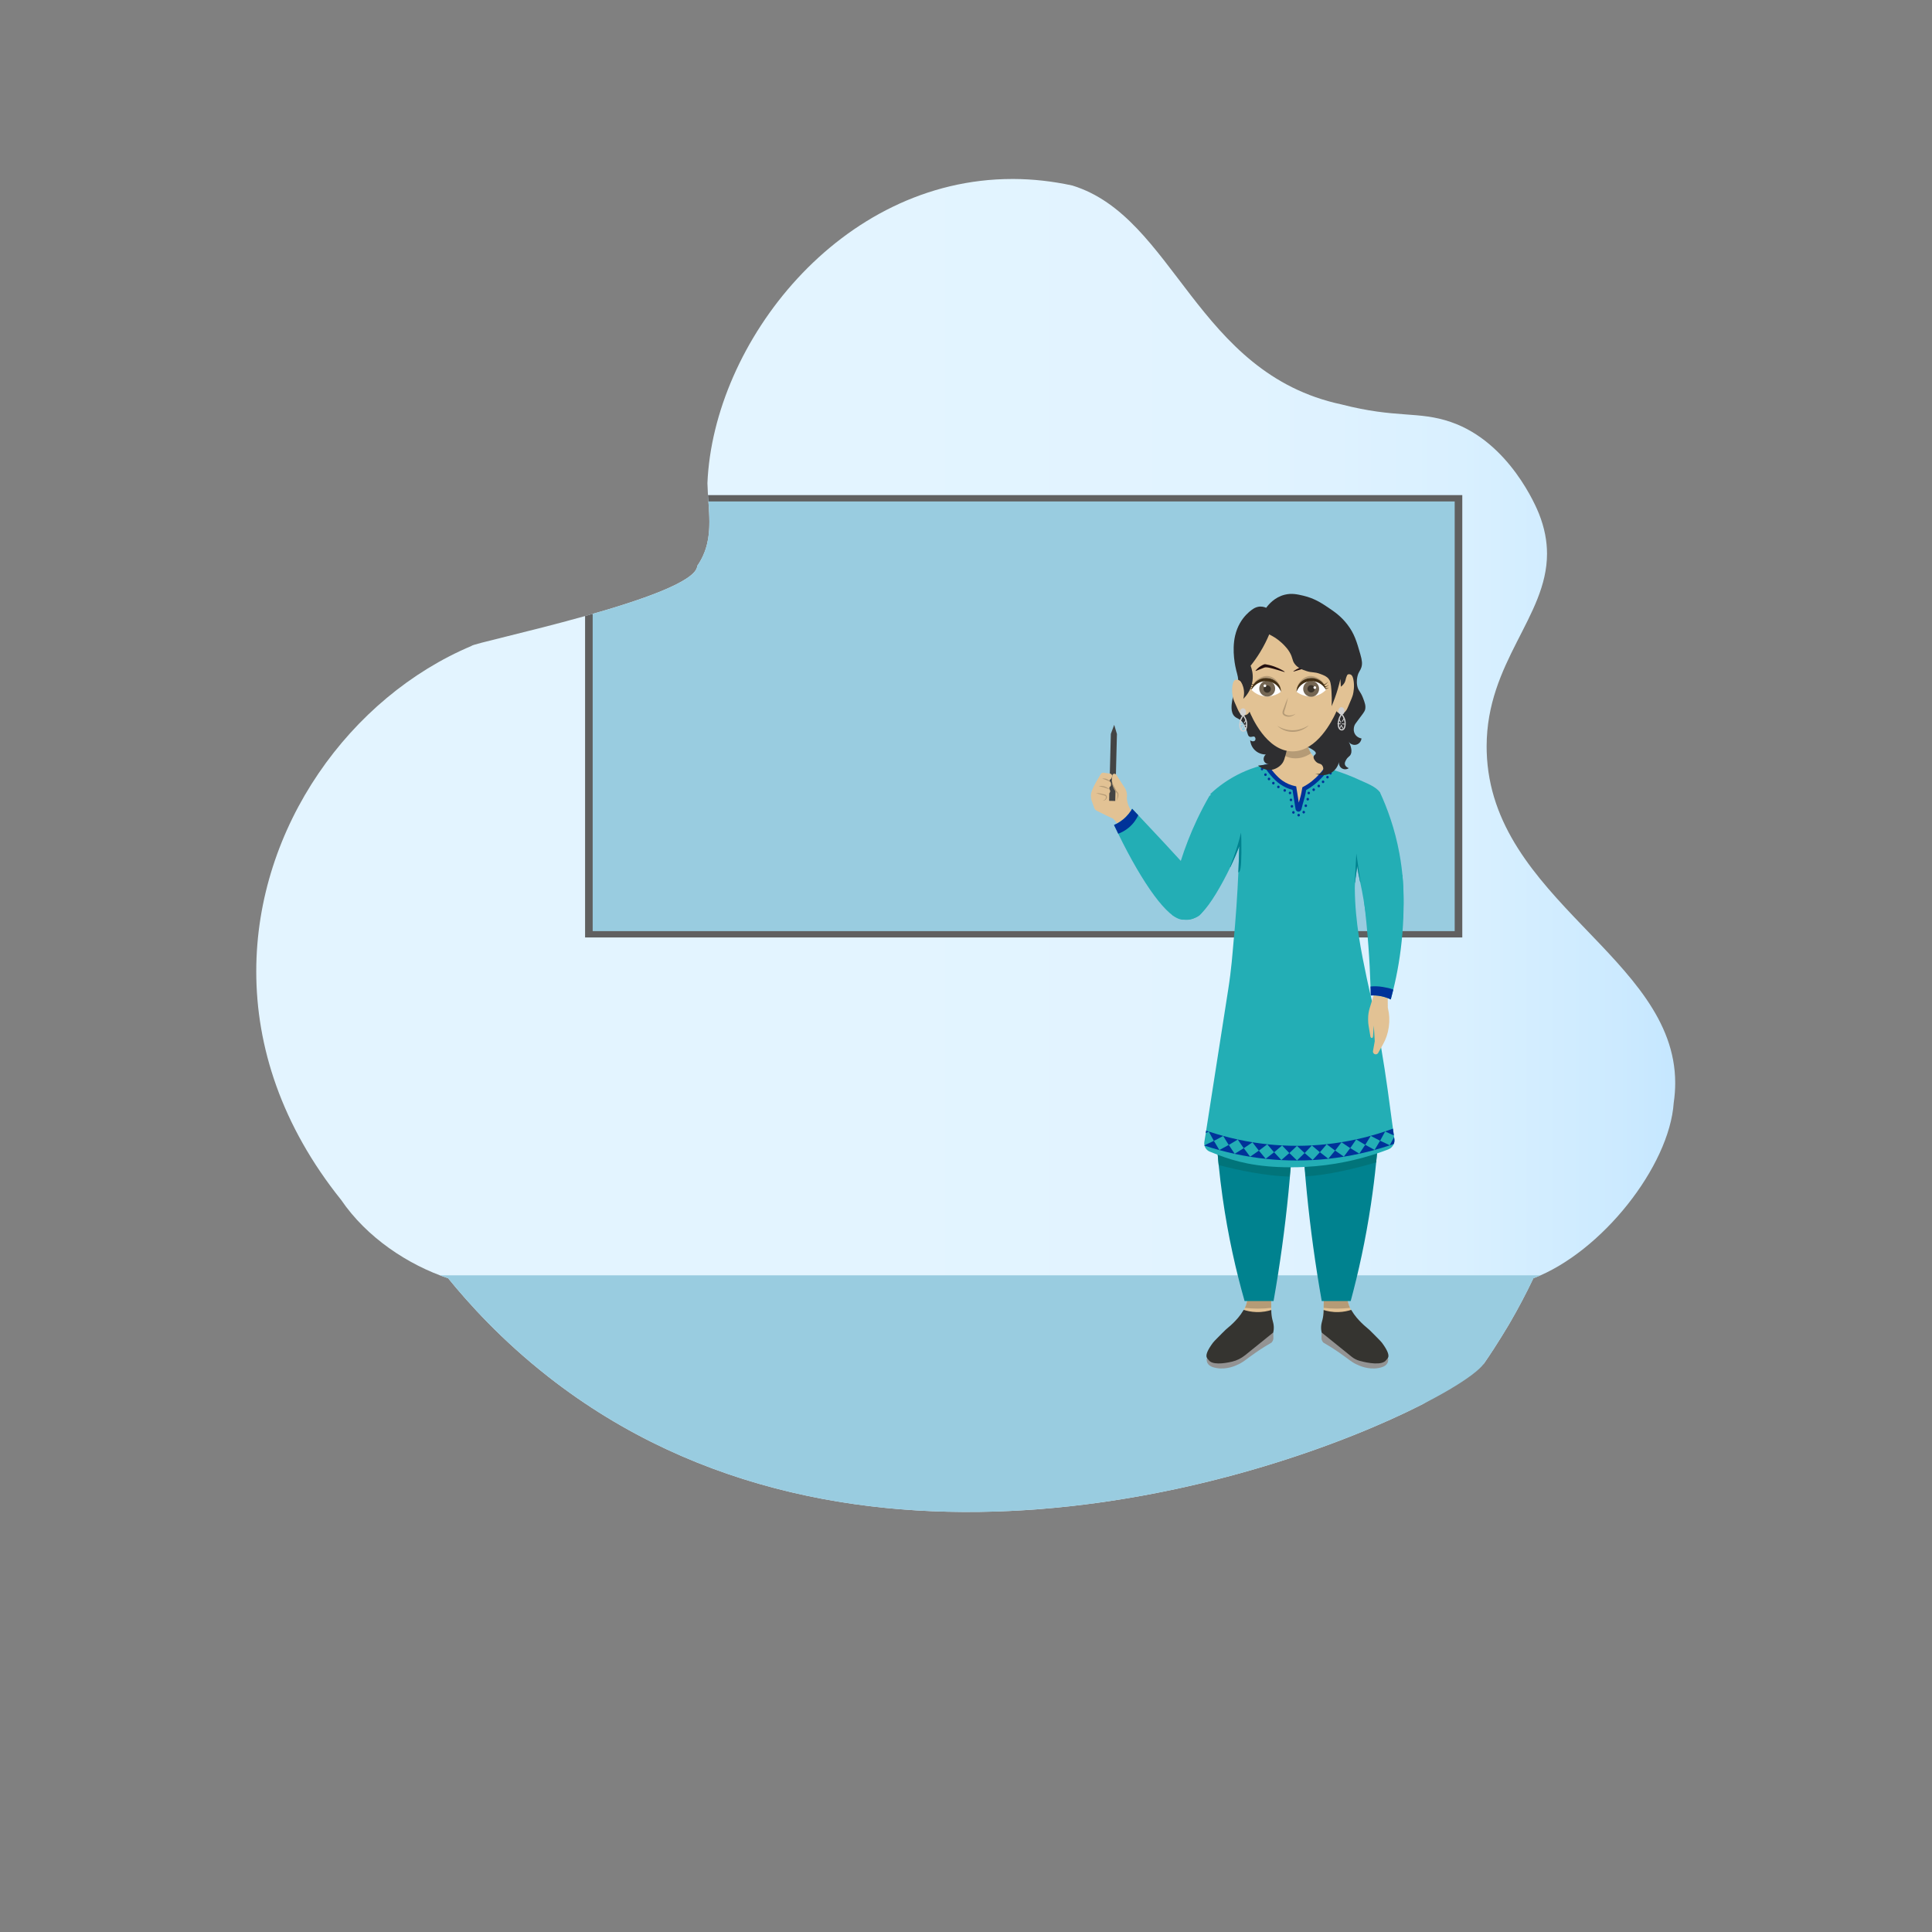 <?xml version="1.0" encoding="utf-8"?>
<!-- Generator: Adobe Illustrator 16.0.0, SVG Export Plug-In . SVG Version: 6.00 Build 0)  -->
<!DOCTYPE svg PUBLIC "-//W3C//DTD SVG 1.1//EN" "http://www.w3.org/Graphics/SVG/1.1/DTD/svg11.dtd">
<svg version="1.1" id="Layer_1" xmlns="http://www.w3.org/2000/svg" xmlns:xlink="http://www.w3.org/1999/xlink" x="0px" y="0px"
	 width="1000px" height="1000px" viewBox="0 0 1000 1000" enable-background="new 0 0 1000 1000" xml:space="preserve">
<rect x="0" y="0" width="1000" height="1000" fill="#808080" stroke="none"/>
<g>
	<defs>
		<path id="SVGID_1_" d="M523.956,92.641c-89.223,0.005-154.726,84.878-157.796,157.417c0.161,6.932,1.013,13.63,1.016,20.146
			c0.004,7.801-1.207,15.34-6.274,22.699c-0.931,16.192-116.888,39.78-116.802,41.415c-62.701,26.378-111.467,93.478-111.462,168.52
			c0.002,38.799,13.043,79.721,43.936,118.236c13.217,19.408,34.514,33.595,55.398,40.57c10.511,12.921,27.57,31.942,51.763,50.906
			c156.349,122.559,371.837,55.494,452.729,14.2c12.614-7.656,23.196-14.876,31.58-20.911c0.209-0.301,0.417-0.601,0.625-0.902
			c6.427-9.321,12.141-19.04,12.975-20.467c4.316-7.433,8.329-15.051,12.029-22.826c35.297-13.435,70.409-57.979,72.646-90.884
			c0.522-3.535,0.769-6.965,0.764-10.302c-0.095-65.007-95.37-94.593-97.571-171.414c-0.025-0.903-0.039-1.798-0.038-2.684
			c0.013-43.789,31.237-67.116,31.256-99.718c0.005-6.481-1.225-13.329-4.179-20.777c-1.242-3.125-15.18-36.951-45.54-47.411
			c-16.983-5.857-28.137-1.752-56.69-9.129c-75.332-16.095-86.257-96.948-139.281-113.298c-10.38-2.251-20.517-3.336-30.373-3.386
			c-0.232-0.001-0.465-0.001-0.697-0.001C523.964,92.641,523.96,92.641,523.956,92.641"/>
	</defs>
	<clipPath id="SVGID_2_">
		<use xlink:href="#SVGID_1_"  overflow="visible"/>
	</clipPath>
	
		<linearGradient id="SVGID_3_" gradientUnits="userSpaceOnUse" x1="4.882813e-004" y1="999.97" x2="1" y2="999.97" gradientTransform="matrix(734.444 0 0 -734.444 132.5 734886.125)">
		<stop  offset="0" style="stop-color:#E3F4FF"/>
		<stop  offset="0.412" style="stop-color:#E3F4FF"/>
		<stop  offset="0.706" style="stop-color:#E1F3FF"/>
		<stop  offset="0.852" style="stop-color:#D9F0FF"/>
		<stop  offset="0.964" style="stop-color:#CCEAFF"/>
		<stop  offset="1" style="stop-color:#C6E7FF"/>
	</linearGradient>
	<rect x="132.633" y="92.641" clip-path="url(#SVGID_2_)" fill="url(#SVGID_3_)" width="734.454" height="742.468"/>
</g>
<g>
	<defs>
		<path id="SVGID_4_" d="M366.16,250.058c0.354,15.231,4.041,29.34-5.258,42.845c-0.931,16.192-116.888,39.78-116.802,41.415
			c-95.119,40.016-158.17,173.75-67.526,286.756c13.217,19.408,34.514,33.595,55.398,40.57
			c10.511,12.921,27.57,31.942,51.763,50.906c189.933,148.883,467.148,17.931,484.309-6.711
			c7.211-10.353,13.704-21.548,13.704-21.548c4.276-7.376,8.256-14.935,11.925-22.647c35.297-13.435,70.409-57.979,72.646-90.884
			c10.695-72.396-94.493-100.952-96.808-181.716c-1.556-54.405,45.148-77.509,27.039-123.179
			c-1.242-3.125-15.18-36.951-45.54-47.411c-16.983-5.857-28.137-1.752-56.69-9.129c-75.332-16.095-86.257-96.948-139.281-113.298
			c-10.629-2.305-21.003-3.388-31.083-3.387C434.733,92.646,369.23,177.519,366.16,250.058"/>
	</defs>
	<clipPath id="SVGID_5_">
		<use xlink:href="#SVGID_4_"  overflow="visible"/>
	</clipPath>
	<rect x="304.804" y="257.903" clip-path="url(#SVGID_5_)" fill="#99CCE0" width="450.108" height="225.677"/>
	<path clip-path="url(#SVGID_5_)" fill="#606060" d="M756.878,485.216H302.837v-228.95h454.041V485.216z M306.77,481.944h446.175
		V259.54H306.77V481.944z"/>
	<path clip-path="url(#SVGID_5_)" fill="#99CCE0" d="M199.979,660.105h611.266C801.24,681.094,783.438,711.604,752.47,739
		c-61.579,54.476-133.786,59.998-208.653,64.653c-85.485,5.314-197.757,12.296-283.199-63.305
		C229.47,712.787,210.904,682.23,199.979,660.105"/>
	<path clip-path="url(#SVGID_5_)" fill="#939393" d="M624.555,703.621c-0.021,1.049,0.418,1.886,0.418,1.886
		c0.98,1.87,3.438,2.361,4.645,2.586c5.375,0.998,10.217-1.4,10.218-1.4c3.752-1.532,4.794-2.925,10.219-6.667
		c3.41-2.354,6.294-4.076,8.131-5.132c1.313-1.722,0.852-2.231,0.853-5.184C648.458,692.821,624.625,700.135,624.555,703.621"/>
	<path clip-path="url(#SVGID_5_)" fill="#E2C294" d="M645.362,667.113c1.275,4.079,0.014,8.598-2.265,12.213
		c-2.279,3.615-5.49,6.525-8.533,9.526c-3.044,3-6.018,6.23-7.631,10.188c-0.541,1.329-0.881,2.969-0.004,4.105
		c0.829,1.076,6.59,1.229,7.947,1.187c6.53-0.203,8.388-4.572,13.91-8.063c3.146-1.986,7.104-3.601,8.787-5.857
		c2.032-2.724,0.523-6.723,0.468-10.121c-0.052-3.163-0.104-6.325-0.156-9.488c-0.014-0.848-0.074-1.8-0.71-2.359
		c-0.447-0.393-1.073-0.49-1.663-0.57c-3.47-0.476-6.939-0.95-10.409-1.427L645.362,667.113z"/>
	<path clip-path="url(#SVGID_5_)" fill="#B59B76" d="M644.383,676.948c1.409-3.109,1.991-6.608,0.979-9.837l-0.258-0.661
		c3.466,0.476,6.938,0.946,10.405,1.422c0.596,0.08,1.218,0.179,1.666,0.576c0.637,0.555,0.695,1.508,0.708,2.354
		c0.033,2.044,0.066,4.095,0.106,6.146c-2.051,0.239-4.363,0.398-6.894,0.395C648.638,677.339,646.387,677.181,644.383,676.948"/>
	<path clip-path="url(#SVGID_5_)" fill="#353430" d="M627.834,694.979c-5.414,7.289-2.82,8.071-2.301,8.882
		c1.742,2.709,7.836,1.95,12.194,0.924c2.482-0.584,4.782-1.745,6.764-3.347c4.66-3.769,10.46-8.394,14.546-11.729
		c0.172-0.767,0.347-1.9,0.255-3.259c-0.099-1.427-0.434-2.246-0.744-3.574c-0.266-1.131-0.54-2.753-0.542-4.813
		c-1.768,0.552-4.438,1.161-7.711,1.063c-2.717-0.081-4.959-0.622-6.556-1.141c-2.043,3.43-3.8,5.139-5.308,6.688
		c-1.962,2.016-3.278,2.683-5.856,5.388C630.716,692.011,628.71,693.851,627.834,694.979"/>
	<path clip-path="url(#SVGID_5_)" fill="#939393" d="M718.555,703.621c0.021,1.049-0.418,1.886-0.418,1.886
		c-0.98,1.87-3.438,2.361-4.645,2.586c-5.375,0.998-10.217-1.4-10.218-1.4c-3.752-1.532-4.794-2.925-10.219-6.667
		c-3.41-2.354-6.294-4.076-8.131-5.132c-1.313-1.722-0.851-2.231-0.853-5.184C694.651,692.821,718.484,700.135,718.555,703.621"/>
	<path clip-path="url(#SVGID_5_)" fill="#E2C294" d="M697.747,667.113c-1.274,4.079-0.014,8.598,2.265,12.213
		c2.279,3.615,5.49,6.525,8.533,9.526c3.043,3,6.019,6.23,7.631,10.188c0.541,1.329,0.881,2.969,0.004,4.105
		c-0.828,1.076-6.59,1.229-7.947,1.187c-6.53-0.203-8.388-4.572-13.91-8.063c-3.146-1.986-7.104-3.601-8.787-5.857
		c-2.032-2.724-0.523-6.723-0.468-10.121c0.052-3.163,0.104-6.325,0.157-9.488c0.013-0.848,0.073-1.8,0.71-2.359
		c0.446-0.393,1.072-0.49,1.663-0.57c3.469-0.476,6.938-0.95,10.408-1.427L697.747,667.113z"/>
	<path clip-path="url(#SVGID_5_)" fill="#B59B76" d="M698.727,676.948c-1.409-3.109-1.991-6.608-0.979-9.837l0.259-0.661
		c-3.467,0.476-6.939,0.946-10.406,1.422c-0.596,0.08-1.217,0.179-1.666,0.576c-0.637,0.555-0.695,1.508-0.708,2.354
		c-0.033,2.044-0.066,4.095-0.106,6.146c2.051,0.239,4.363,0.398,6.894,0.395C694.471,677.339,696.723,677.181,698.727,676.948"/>
	<path clip-path="url(#SVGID_5_)" fill="#353430" d="M715.275,694.979c5.414,7.289,2.82,8.071,2.301,8.882
		c-1.978,3.075-9.559,1.682-13.849,0.503c-1.506-0.414-2.898-1.135-4.112-2.119c-4.806-3.896-11.16-8.957-15.542-12.535
		c-0.173-0.767-0.348-1.9-0.255-3.259c0.098-1.427,0.433-2.246,0.743-3.574c0.266-1.131,0.54-2.753,0.542-4.813
		c1.768,0.552,4.438,1.161,7.711,1.063c2.718-0.081,4.959-0.622,6.556-1.141c2.043,3.43,3.8,5.139,5.308,6.688
		c1.962,2.016,3.278,2.683,5.856,5.388C712.394,692.011,714.399,693.851,715.275,694.979"/>
	<path clip-path="url(#SVGID_5_)" fill="#00828F" d="M670.297,560.734c-0.814,37.763-4.528,75.482-11.101,112.677h-14.998
		c-4.426-15.537-8.55-33.56-11.407-53.766c-0.801-5.679-1.462-11.217-2.001-16.614c-1.524-15.391-2.032-29.581-1.946-42.297H670.297
		z"/>
	<path clip-path="url(#SVGID_5_)" fill="#00828F" d="M714.479,560.734c-0.087,12.508-0.71,26.209-2.179,40.901
		c-0.697,7.02-1.592,14.266-2.705,21.718c-2.76,18.419-6.449,35.168-10.477,50.058h-14.992
		c-6.579-37.194-10.287-74.908-11.101-112.677H714.479z"/>
	<path clip-path="url(#SVGID_5_)" fill="#01747A" d="M670.267,560.734c-0.386,16.118-1.279,32.236-2.724,48.301
		c-12.851-0.441-26.375-3.269-36.753-6.004c-1.523-15.391-2.032-29.581-1.946-42.297H670.267z"/>
	<path clip-path="url(#SVGID_5_)" fill="#01747A" d="M714.479,560.734c-0.087,12.508-0.71,26.209-2.179,40.901
		c-10.893,3.226-24.398,6.481-36.546,7.276c-1.419-16.027-2.325-32.097-2.704-48.178H714.479z"/>
	<path clip-path="url(#SVGID_5_)" fill="#23AEB5" d="M721.422,592.11c-0.5,1.27-1.52,2.319-2.859,2.83
		c-1.79,0.68-3.74,1.38-5.83,2.079c-9.61,3.181-22.33,6.25-37.4,6.99c-0.029,0.01-0.06,0.01-0.1,0.01
		c-2.33,0.12-4.72,0.181-7.16,0.171h-0.16c-17.979-0.03-28.67-3.08-37.609-6.48c-1.41-0.54-2.771-1.08-4.11-1.62
		c-1.4-0.56-2.39-1.75-2.74-3.13c-0.02-0.04-0.03-0.09-0.04-0.14c-0.12-0.561-0.149-1.16-0.05-1.75c0.22-1.351,0.47-2.9,0.75-4.601
		c0.06-0.41,0.12-0.819,0.19-1.25c2.649-16.6,7.31-47.18,11.369-72.76c1.771-11.14,2.311-19.75,2.601-22.71
		c1.42-14.49,2.229-27.37,2.7-38.16c0.22-4.99,0.369-9.52,0.46-13.56c0.01-0.09,0.01-0.18,0.01-0.271c-0.19-0.4-0.38-0.81-0.58-1.21
		c-2.34-4.84-4.99-9.91-8.01-15.13c-2.03-3.51-4.08-6.84-6.13-9.99c-0.091-0.15-0.19-0.3-0.29-0.45c1.33-1.25,3.01-2.74,5.08-4.3
		h0.01c3.88-2.94,9.09-6.16,15.66-8.61c1.01-0.38,2.01-0.72,2.989-1.03c0.17-0.06,0.341-0.1,0.511-0.15c0,0,0-0.01,0.01-0.01
		c0.29-0.09,0.58-0.18,0.87-0.26c0.96-0.28,1.91-0.52,2.819-0.74c0.051-0.01,0.091-0.02,0.141-0.03c0.03-0.01,0.06-0.01,0.09-0.02
		c0.31-0.08,0.6-0.15,0.9-0.21c0.21-0.05,0.42-0.09,0.63-0.14h0.04c0.29-0.07,0.569-0.12,0.85-0.18h0.01
		c2.29-0.45,4.42-0.73,6.38-0.9c0.261-0.02,0.511-0.04,0.761-0.06c1.71-0.12,3.25-0.16,4.609-0.16h0.79
		c4.2,0.49,8.73,1.25,13.48,2.39c0.569,0.13,1.149,0.28,1.72,0.42c0.13,0.03,0.25,0.07,0.38,0.1c0.16,0.04,0.32,0.09,0.49,0.13
		c0.25,0.07,0.5,0.14,0.76,0.21c0.17,0.04,0.33,0.09,0.5,0.14c0.15,0.03,0.3,0.08,0.46,0.12c0.17,0.05,0.34,0.09,0.51,0.15
		c0.25,0.07,0.49,0.14,0.74,0.21c0.271,0.08,0.54,0.16,0.811,0.24c0.029,0.01,0.06,0.02,0.09,0.03c0.26,0.07,0.51,0.16,0.77,0.24
		c0.021,0.01,0.04,0.01,0.061,0.02c0.12,0.04,0.239,0.07,0.359,0.12c4.36,1.36,8.841,3.07,13.391,5.2
		c2.55,1.19,8.319,3.29,10.2,6.29c-4.521,11.19-9.961,18.68-11.341,27.08v0.01c-0.489,3.02-0.39,5.5-0.43,7.91
		c-0.01,0.71-0.03,1.42-0.09,2.13v0.83c-0.24,3.03-0.811,5.87-1.07,8.73c-0.08,0.94-0.13,1.88-0.13,2.83c0,0.16,0,0.31,0.01,0.46
		v0.02c0.16,17.09,3.34,32.53,6.181,46.12c1.17,5.601,2.18,9.66,2.67,11.73c0.109,0.4,0.189,0.729,0.239,0.979
		c1.79,8.101,3.271,15.82,4.54,23.23c2.591,15.06,4.33,28.84,6.101,41.95c0.149,1.17,0.31,2.35,0.479,3.51
		c0.04,0.28,0.07,0.56,0.12,0.84c0.04,0.36,0.09,0.71,0.141,1.061C721.842,590.47,721.723,591.34,721.422,592.11"/>
	<path clip-path="url(#SVGID_5_)" fill-rule="evenodd" clip-rule="evenodd" fill="#E2C294" d="M687.86,396.128
		c-2.318,3.768-8.284,10.783-13.236,11.892c-1.179,3.974-1.255,6.598-2.435,10.572c-0.486-4.185-1.569-6.257-2.052-10.442
		c-3.652,0.025-13.737-7.175-15.79-12.127c1.145-0.492,3.393-0.838,6.362-2.951c3.718-2.644,5.364-6.046,5.981-7.541
		c3.332-0.186,6.662-0.366,9.994-0.552c0.262,1.836,0.948,3.477,1.901,4.902C680.855,393.263,684.639,395.426,687.86,396.128"/>
	<path clip-path="url(#SVGID_5_)" fill="#003399" d="M689.13,395.882c-1.36,2.273-2.88,4.35-4.552,6.212
		c-2.554,2.84-5.408,5.128-8.505,6.814c-0.485,2.865-0.862,4.149-1.329,5.755c-0.311,1.043-0.657,2.233-1.113,4.134
		c-0.187,0.768-0.778,1.29-1.476,1.32c-0.051,0-0.105,0.005-0.155,0c-0.754-0.055-1.346-0.668-1.445-1.505l-1.565-9.79
		c-2.218-0.562-4.351-1.54-6.348-2.9c-3.542-2.403-6.884-6.839-8.735-9.905c0.672-0.19,1.37-0.376,2.092-0.561
		c0.035-0.011,0.07-0.02,0.105-0.031c1.721,2.725,4.737,6.634,7.763,8.696c1.987,1.35,4.109,2.268,6.313,2.739l0.727,0.156
		l1.345,8.404c0.141-0.501,0.276-0.948,0.396-1.374c0.492-1.691,0.854-2.911,1.365-6.027l0.09-0.536l0.482-0.251
		c3.046-1.586,5.86-3.809,8.373-6.598c1.486-1.651,2.846-3.488,4.065-5.479c0.617,0.2,1.239,0.411,1.856,0.637
		C688.964,395.822,689.045,395.853,689.13,395.882"/>
	<path clip-path="url(#SVGID_5_)" fill-rule="evenodd" clip-rule="evenodd" fill="#003399" d="M653.887,398.082
		c-0.019,0.377-0.326,0.669-0.689,0.651c-0.361-0.017-0.641-0.336-0.623-0.713s0.326-0.669,0.688-0.652
		C653.625,397.386,653.904,397.705,653.887,398.082"/>
	<path clip-path="url(#SVGID_5_)" fill-rule="evenodd" clip-rule="evenodd" fill="#003399" d="M655.657,400.998
		c-0.019,0.377-0.326,0.669-0.689,0.651c-0.362-0.017-0.641-0.336-0.623-0.713s0.326-0.669,0.688-0.652
		C655.396,400.302,655.675,400.621,655.657,400.998"/>
	<path clip-path="url(#SVGID_5_)" fill-rule="evenodd" clip-rule="evenodd" fill="#003399" d="M657.483,403.222
		c-0.019,0.377-0.326,0.669-0.689,0.651c-0.361-0.017-0.641-0.336-0.623-0.713s0.326-0.669,0.688-0.652
		C657.223,402.526,657.501,402.845,657.483,403.222"/>
	<path clip-path="url(#SVGID_5_)" fill-rule="evenodd" clip-rule="evenodd" fill="#003399" d="M659.744,405.381
		c-0.018,0.377-0.326,0.669-0.688,0.651c-0.362-0.017-0.642-0.336-0.623-0.713c0.017-0.377,0.326-0.669,0.688-0.652
		C659.483,404.686,659.763,405.004,659.744,405.381"/>
	<path clip-path="url(#SVGID_5_)" fill-rule="evenodd" clip-rule="evenodd" fill="#003399" d="M662.067,406.753
		c0.296,0.217,0.366,0.643,0.157,0.952c-0.211,0.308-0.62,0.383-0.916,0.166c-0.297-0.217-0.367-0.643-0.157-0.952
		C661.361,406.611,661.771,406.536,662.067,406.753"/>
	<path clip-path="url(#SVGID_5_)" fill-rule="evenodd" clip-rule="evenodd" fill="#003399" d="M665.352,408.568
		c0.296,0.217,0.366,0.643,0.157,0.952c-0.21,0.308-0.62,0.383-0.916,0.166c-0.296-0.217-0.367-0.643-0.157-0.952
		C664.646,408.426,665.056,408.351,665.352,408.568"/>
	<path clip-path="url(#SVGID_5_)" fill-rule="evenodd" clip-rule="evenodd" fill="#003399" d="M668.085,409.874
		c0.296,0.217,0.366,0.643,0.157,0.952c-0.21,0.308-0.62,0.383-0.916,0.166c-0.296-0.217-0.367-0.643-0.157-0.952
		C667.379,409.732,667.789,409.657,668.085,409.874"/>
	<path clip-path="url(#SVGID_5_)" fill-rule="evenodd" clip-rule="evenodd" fill="#003399" d="M668.578,413.468
		c0.296,0.217,0.366,0.643,0.157,0.952c-0.21,0.308-0.62,0.383-0.916,0.166s-0.367-0.643-0.157-0.952
		C667.872,413.326,668.282,413.251,668.578,413.468"/>
	<path clip-path="url(#SVGID_5_)" fill-rule="evenodd" clip-rule="evenodd" fill="#003399" d="M669.083,416.809
		c0.286,0.231,0.336,0.661,0.113,0.959c-0.224,0.298-0.637,0.352-0.923,0.12c-0.285-0.231-0.336-0.66-0.112-0.958
		C668.384,416.631,668.797,416.578,669.083,416.809"/>
	<path clip-path="url(#SVGID_5_)" fill-rule="evenodd" clip-rule="evenodd" fill="#003399" d="M669.872,419.956
		c0.286,0.231,0.336,0.661,0.113,0.959c-0.225,0.298-0.638,0.352-0.923,0.12c-0.285-0.231-0.336-0.66-0.112-0.958
		C669.173,419.779,669.586,419.725,669.872,419.956"/>
	<path clip-path="url(#SVGID_5_)" fill-rule="evenodd" clip-rule="evenodd" fill="#003399" d="M672.59,421.373
		c0.286,0.231,0.336,0.661,0.113,0.959c-0.225,0.298-0.637,0.352-0.923,0.12c-0.285-0.231-0.336-0.66-0.112-0.958
		C671.891,421.196,672.304,421.142,672.59,421.373"/>
	<path clip-path="url(#SVGID_5_)" fill-rule="evenodd" clip-rule="evenodd" fill="#003399" d="M675.216,419.828
		c0.286,0.231,0.336,0.661,0.113,0.959c-0.225,0.298-0.638,0.352-0.923,0.12c-0.285-0.231-0.336-0.66-0.112-0.958
		C674.517,419.65,674.93,419.597,675.216,419.828"/>
	<path clip-path="url(#SVGID_5_)" fill-rule="evenodd" clip-rule="evenodd" fill="#003399" d="M677.287,413.125
		c0.286,0.231,0.336,0.661,0.113,0.959c-0.225,0.298-0.638,0.352-0.924,0.12c-0.284-0.231-0.336-0.66-0.111-0.958
		C676.588,412.948,677.001,412.894,677.287,413.125"/>
	<path clip-path="url(#SVGID_5_)" fill-rule="evenodd" clip-rule="evenodd" fill="#003399" d="M677.812,409.929
		c0.286,0.231,0.336,0.661,0.113,0.959c-0.225,0.298-0.638,0.352-0.923,0.12c-0.285-0.231-0.336-0.66-0.112-0.958
		C677.112,409.751,677.525,409.698,677.812,409.929"/>
	<path clip-path="url(#SVGID_5_)" fill-rule="evenodd" clip-rule="evenodd" fill="#003399" d="M680.369,408.219
		c0.285,0.231,0.336,0.661,0.112,0.959s-0.637,0.352-0.923,0.12c-0.285-0.231-0.336-0.66-0.112-0.958
		C679.67,408.042,680.083,407.988,680.369,408.219"/>
	<path clip-path="url(#SVGID_5_)" fill-rule="evenodd" clip-rule="evenodd" fill="#003399" d="M683.002,406.293
		c0.286,0.231,0.336,0.661,0.113,0.959c-0.224,0.298-0.637,0.352-0.923,0.12c-0.285-0.231-0.336-0.66-0.112-0.958
		S682.717,406.062,683.002,406.293"/>
	<path clip-path="url(#SVGID_5_)" fill-rule="evenodd" clip-rule="evenodd" fill="#003399" d="M685.22,404.127
		c0.286,0.231,0.336,0.661,0.113,0.959c-0.224,0.298-0.637,0.352-0.923,0.12c-0.285-0.231-0.336-0.66-0.112-0.958
		C684.521,403.951,684.934,403.896,685.22,404.127"/>
	<path clip-path="url(#SVGID_5_)" fill-rule="evenodd" clip-rule="evenodd" fill="#003399" d="M687.514,401.724
		c0.285,0.231,0.336,0.661,0.112,0.959s-0.637,0.352-0.923,0.12c-0.285-0.231-0.336-0.66-0.112-0.958
		S687.228,401.493,687.514,401.724"/>
	<path clip-path="url(#SVGID_5_)" fill-rule="evenodd" clip-rule="evenodd" fill="#003399" d="M689.072,399.704
		c0.285,0.231,0.336,0.661,0.112,0.959c-0.224,0.298-0.637,0.352-0.923,0.12c-0.285-0.231-0.336-0.66-0.112-0.958
		S688.786,399.473,689.072,399.704"/>
	<path clip-path="url(#SVGID_5_)" fill-rule="evenodd" clip-rule="evenodd" fill="#003399" d="M690.403,397.42
		c0.286,0.231,0.336,0.661,0.112,0.959s-0.637,0.352-0.923,0.12c-0.285-0.231-0.336-0.66-0.111-0.958
		C689.704,397.244,690.117,397.189,690.403,397.42"/>
	<path clip-path="url(#SVGID_5_)" fill-rule="evenodd" clip-rule="evenodd" fill="#003399" d="M676.288,416.508
		c0.286,0.231,0.336,0.661,0.112,0.959c-0.224,0.298-0.637,0.352-0.923,0.12c-0.285-0.231-0.336-0.66-0.112-0.958
		C675.589,416.331,676.002,416.277,676.288,416.508"/>
	<path clip-path="url(#SVGID_5_)" fill-rule="evenodd" clip-rule="evenodd" fill="#B59B76" d="M678.588,389.881
		c-1.812,1.254-5.34,3.131-9.72,2.529c-1.786-0.246-3.266-0.848-4.39-1.46c1.495-2.042,2.012-4.145,2.212-5.419
		c3.332-0.186,6.664-0.366,9.995-0.552C676.946,386.815,677.635,388.457,678.588,389.881"/>
	<path clip-path="url(#SVGID_5_)" fill="#2E2E30" d="M655.38,314.595c1.145-1.584,4.279-5.452,9.604-6.772
		c3.605-0.896,6.546-0.208,9.604,0.505c5.647,1.318,9.511,3.864,12.636,5.965c3.36,2.258,6.849,4.603,10.211,8.997
		c3.616,4.727,4.795,8.832,6.672,15.366c0.901,3.137,1.137,4.969,0.506,6.875c-0.555,1.672-1.349,2.107-1.921,4.246
		c-0.188,0.706-0.663,2.754-0.202,5.155c0.517,2.693,1.623,2.787,2.932,6.167c0.972,2.511,1.681,4.343,1.111,6.369
		c-0.242,0.863-1.407,2.395-3.739,5.459c-1.157,1.52-1.662,2.11-1.922,3.235c-0.115,0.506-0.541,2.352,0.607,4.044
		c1.099,1.62,2.869,1.96,3.235,2.022c-0.176,1.453-1.12,2.679-2.428,3.134c-1.602,0.558-3.486-0.135-4.447-1.719
		c0.407,0.574,0.984,1.531,1.314,2.831c0.261,1.031,0.642,2.532,0,3.942c-0.6,1.317-1.45,1.151-2.427,2.932
		c-0.42,0.767-0.806,1.495-0.606,2.325c0.311,1.289,1.793,1.84,2.022,1.921c-1.139,0.782-2.638,0.779-3.741,0
		c-1.018-0.719-1.532-1.983-1.313-3.235c-0.165,0.703-0.93,3.607-3.741,5.459c-3.956,2.606-8.362,0.753-8.694,0.606
		c1.738,0.538,3.438-0.107,4.044-1.314c0.494-0.984,0.216-2.254-0.403-3.032c-0.831-1.044-1.761-0.559-3.033-1.719
		c-0.108-0.099-1.671-1.555-1.314-2.831c0.229-0.817,1.069-0.926,1.112-1.617c0.039-0.634-0.627-1.187-1.416-1.719
		c-2.467-1.662-4.751-2.224-4.751-2.224c-4.381-1.077-6.662-1.638-7.986-0.404c-0.68,0.633-0.365,1.047-1.314,4.549
		c-0.667,2.461-1.001,3.692-1.719,4.751c-1.774,2.621-4.706,3.378-4.953,3.438c-4.146,1.006-7.427-1.716-7.784-2.022
		c1.853-0.236,3.707-0.472,5.56-0.708c-0.118-0.009-1.632-0.15-2.325-1.415c-0.618-1.131-0.314-2.672,0.81-3.64
		c-0.557,0.008-3.36-0.012-5.661-2.224c-2.113-2.03-2.379-4.539-2.427-5.155c0.914,0.792,2.081,0.683,2.527,0.101
		c0.386-0.503,0.271-1.405-0.203-1.82c-0.696-0.611-1.609,0.329-2.628-0.101c-1.1-0.465-0.829-1.9-2.224-4.954
		c-0.486-1.063-0.801-1.753-1.415-2.527c-1.539-1.938-2.933-1.857-4.145-3.033c-2.197-2.132-1.536-6.2-1.214-8.188
		c0.702-4.321,2.605-4.985,3.033-8.896c0.291-2.663-0.365-4.439-0.91-6.571c-0.405-1.584-2.488-10.156-0.606-18.197
		c2.319-9.908,9.47-13.934,10.108-14.254c1.111-0.556,2.226-0.695,2.226-0.695c0.256-0.032,0.976-0.106,1.895,0.038
		C654.316,314.162,654.943,314.395,655.38,314.595"/>
	<path clip-path="url(#SVGID_5_)" fill="#E2C294" d="M695.058,351.602c0.057,1.531,0.247,9.283-3.9,17.9
		c-1.451,3.017-9.396,19.529-22.291,19.41c-13.516-0.125-21.191-18.422-22.088-20.559c-3.229-7.7-3.082-14.516-2.942-16.962
		c0.856-15.082,4.731-30.256,24.135-30.266C687.68,321.115,694.461,335.597,695.058,351.602"/>
	<path clip-path="url(#SVGID_5_)" fill="#E2C294" d="M645.416,359.884c-0.6-2.765-1.535-4.66-2.187-5.77
		c-0.575-0.981-1.205-1.823-2.24-2.161c-0.236-0.077-0.96-0.313-1.633,0c-0.781,0.363-1.104,1.283-1.318,2.292
		c-0.673,3.18-0.026,6.137,0.211,7.115c0.221,0.9,0.929,2.488,2.346,5.665c0.588,1.316,1.057,2.303,2.134,2.819
		c0.137,0.065,1.14,0.528,2.187,0.211c1.478-0.448,2.544-2.296,2.398-4.532C646.682,363.644,646.049,361.765,645.416,359.884"/>
	<path clip-path="url(#SVGID_5_)" fill="#E2C294" d="M692.633,357.909c0.641-3.054,1.639-5.147,2.333-6.373
		c0.613-1.083,1.285-2.013,2.389-2.386c0.252-0.085,1.024-0.346,1.743,0c0.833,0.401,1.177,1.417,1.405,2.531
		c0.719,3.513,0.03,6.778-0.226,7.858c-0.233,0.994-0.989,2.748-2.5,6.256c-0.628,1.455-1.129,2.545-2.277,3.114
		c-0.146,0.073-1.215,0.584-2.333,0.233c-1.575-0.495-2.713-2.535-2.559-5.005C691.284,362.061,691.958,359.985,692.633,357.909"/>
	<path clip-path="url(#SVGID_5_)" fill="#B59B76" d="M666.656,361.099c-0.39,1.941-0.879,3.816-1.448,5.703
		c-0.184,0.589-0.443,1.214-0.554,1.799c-0.046,0.277-0.03,0.486,0.076,0.678c0.111,0.218,0.369,0.376,0.568,0.519
		c1.565,0.959,3.759,0.534,5.289-0.37c-1.411,1.439-3.867,2.057-5.702,1.034c-1.765-0.939-0.928-2.531-0.414-3.919
		C665.136,364.71,665.794,362.855,666.656,361.099"/>
	<path clip-path="url(#SVGID_5_)" fill="#B59B76" d="M661.145,375.688c3.748,2.306,8.199,2.987,12.379,1.569
		c1.365-0.447,2.681-1.07,3.944-1.831c-2.274,2.205-5.501,3.476-8.687,3.385C665.979,378.764,663.152,377.632,661.145,375.688"/>
	<path clip-path="url(#SVGID_5_)" fill="#240F0F" d="M664.983,347.804c0.099-0.226-2.533-1.784-5.459-2.831
		c-1.805-0.645-3.398-0.98-4.579-1.164c-0.216-0.034-0.435-0.011-0.639,0.067c-0.521,0.201-1.103,0.473-1.707,0.845
		c-1.266,0.777-2.15,1.692-2.732,2.421c-0.058,0.073,0.019,0.175,0.105,0.142c0.252-0.095,0.504-0.192,0.757-0.289
		c2.91-1.119,3.137-1.295,3.689-1.466c1.234-0.38,3.267,0.196,7.278,1.365C664.085,347.59,664.93,347.928,664.983,347.804"/>
	<path clip-path="url(#SVGID_5_)" fill="#240F0F" d="M669.431,347.562c-0.1-0.226,2.532-1.784,5.459-2.831
		c1.805-0.645,3.397-0.98,4.579-1.164c0.216-0.034,0.435-0.011,0.639,0.067c0.521,0.201,1.102,0.473,1.707,0.845
		c1.265,0.777,2.15,1.692,2.732,2.421c0.058,0.073-0.019,0.175-0.105,0.142c-0.252-0.095-0.504-0.192-0.757-0.289
		c-2.91-1.119-3.138-1.295-3.69-1.466c-1.233-0.38-3.266,0.196-7.277,1.365C670.328,347.348,669.484,347.686,669.431,347.562"/>
	<path clip-path="url(#SVGID_5_)" fill="#2E2E30" d="M698.724,347.627c-0.512,0.493-1.183,1.263-1.668,2.35
		c-0.589,1.319-0.448,2.082-1.062,3.261c-0.319,0.614-0.888,1.424-1.972,2.199c-0.076-1.34-0.151-2.68-0.228-4.019
		c-0.369,1.656-0.812,3.387-1.34,5.181c-0.968,3.288-2.072,6.266-3.209,8.922c0.141-3.223,0.051-5.912-0.076-7.886
		c-0.263-4.113-0.69-5.265-1.44-6.217c-1.071-1.36-2.457-1.879-4.322-2.578c-3.317-1.243-4.113-0.49-7.203-1.516
		c-1.935-0.643-4.496-1.494-6.141-3.791c-1.368-1.912-0.808-3.015-2.578-5.99c-0.916-1.539-1.834-2.534-2.654-3.412
		c-1.415-1.516-3.935-3.835-7.885-5.762c-1.175,2.81-2.724,5.983-4.777,9.326c-1.616,2.634-3.274,4.929-4.852,6.899
		c0.554,1.397,1.456,4.243,0.986,7.81c-0.679,5.139-3.754,8.343-4.777,9.326c0.282-1.058,0.748-3.387-0.038-6.142
		c-0.573-2.008-1.576-3.418-2.237-4.208c-0.139-0.973-2.305-18.112,10.084-28.091c7.266-5.851,15.574-6.052,17.085-6.066
		c2-0.018,9.395,0.13,16.377,5.156c5.819,4.188,8.298,9.563,10.413,14.153C697.226,340.902,698.207,344.828,698.724,347.627"/>
	<path clip-path="url(#SVGID_5_)" fill="#D1D1D1" d="M644.967,368.592c0,1.089-0.717,1.971-1.602,1.971s-1.602-0.882-1.602-1.971
		c0-1.089,0.717-1.971,1.602-1.971S644.967,367.502,644.967,368.592"/>
	<path clip-path="url(#SVGID_5_)" fill="#D1D1D1" d="M645.532,374.23c-0.109-1.63-0.96-3.06-1.52-3.83l-0.01-0.01
		c-0.061-0.09-0.12-0.17-0.181-0.24c-0.18-0.24-0.3-0.36-0.3-0.36s-0.1,0.08-0.24,0.25c-0.1,0.11-0.22,0.25-0.35,0.44v0.01
		c-0.33,0.46-0.74,1.17-1.05,2.12c-0.16,0.47-0.29,1.02-0.38,1.62c-0.37,2.43,0.47,4.45,2.02,4.45c0.58,0,1.17-0.29,1.559-1.06
		C645.442,376.93,645.652,375.84,645.532,374.23 M644.643,377.11c-0.08,0.18-0.15,0.32-0.22,0.43l-0.011,0.01
		c-0.05,0.08-0.1,0.13-0.149,0.18c-0.21,0.23-0.46,0.34-0.74,0.34c-0.33,0-0.6-0.14-0.84-0.41c-0.07-0.08-0.13-0.17-0.19-0.27v-0.01
		c-0.08-0.13-0.161-0.29-0.21-0.45c-0.18-0.49-0.26-1.09-0.25-1.75v-0.01c0-0.14,0.021-0.26,0.03-0.4v-0.01
		c0.01-0.15,0.03-0.29,0.05-0.43c0.07-0.44,0.16-0.84,0.259-1.2v-0.01c0.012-0.03,0.021-0.05,0.031-0.08
		c0.04-0.16,0.09-0.29,0.141-0.44v-0.01c0.3-0.83,0.68-1.45,0.96-1.83c0.319,0.43,0.729,1.09,1.029,1.88v0.01
		c0.07,0.16,0.13,0.32,0.181,0.5v0.01c0.1,0.35,0.18,0.73,0.21,1.12c0.02,0.25,0.02,0.49,0.02,0.71v0.42
		c-0.02,0.58-0.1,1.02-0.189,1.36v0.02C644.713,376.91,644.673,377.01,644.643,377.11"/>
	
		<rect x="642.423" y="375.769" transform="matrix(0.858 0.514 -0.514 0.858 285.152 -276.794)" clip-path="url(#SVGID_5_)" fill="#D1D1D1" width="0.412" height="1.971"/>
	
		<rect x="643.199" y="376.548" transform="matrix(0.513 0.858 -0.858 0.513 637.118 -369.482)" clip-path="url(#SVGID_5_)" fill="#D1D1D1" width="1.972" height="0.413"/>
	
		<rect x="643.677" y="374.969" transform="matrix(0.998 0.063 -0.063 0.998 24.814 -39.709)" clip-path="url(#SVGID_5_)" fill="#D1D1D1" width="1.782" height="0.413"/>
	
		<rect x="641.515" y="374.781" transform="matrix(0.998 0.063 -0.063 0.998 24.891 -39.708)" clip-path="url(#SVGID_5_)" fill="#D1D1D1" width="1.62" height="0.413"/>
	
		<rect x="641.789" y="373.183" transform="matrix(0.512 0.859 -0.859 0.512 633.953 -369.915)" clip-path="url(#SVGID_5_)" fill="#D1D1D1" width="1.972" height="0.413"/>
	
		<rect x="644.125" y="372.404" transform="matrix(0.858 0.514 -0.514 0.858 283.533 -278.076)" clip-path="url(#SVGID_5_)" fill="#D1D1D1" width="0.413" height="1.972"/>
	<path clip-path="url(#SVGID_5_)" fill="#D1D1D1" d="M695.933,368.005c0,1.089-0.717,1.971-1.602,1.971
		c-0.884,0-1.601-0.882-1.601-1.971c0-1.089,0.717-1.971,1.601-1.971C695.216,366.034,695.933,366.916,695.933,368.005"/>
	<path clip-path="url(#SVGID_5_)" fill="#D1D1D1" d="M696.502,373.65c-0.109-1.64-0.979-3.07-1.529-3.84
		c-0.23-0.32-0.41-0.52-0.471-0.59l-0.02-0.02c0,0-0.01,0.01-0.02,0.02l-0.011,0.01c-0.08,0.07-0.3,0.3-0.55,0.67
		c-0.5,0.71-1.17,1.94-1.439,3.75c-0.36,2.43,0.479,4.45,2.02,4.45C695.603,378.1,696.723,377.03,696.502,373.65 M695.603,376.52
		c-0.07,0.19-0.15,0.33-0.22,0.44c-0.061,0.08-0.11,0.14-0.15,0.19c-0.21,0.22-0.46,0.33-0.75,0.33c-0.32,0-0.6-0.13-0.83-0.41
		c-0.071-0.08-0.13-0.17-0.189-0.271v-0.01c-0.08-0.14-0.16-0.28-0.211-0.44v-0.01c-0.189-0.49-0.27-1.09-0.25-1.75
		c0-0.14,0.011-0.27,0.03-0.41c0-0.15,0.021-0.29,0.049-0.44c0.062-0.44,0.151-0.84,0.262-1.21c0.05-0.18,0.109-0.36,0.17-0.52
		c0.3-0.84,0.67-1.45,0.96-1.84c0.31,0.44,0.729,1.09,1.029,1.88v0.01c0.07,0.16,0.12,0.33,0.181,0.51c0.1,0.36,0.17,0.729,0.2,1.12
		c0.02,0.26,0.029,0.49,0.029,0.72c0,0.14,0,0.28-0.01,0.41C695.883,375.61,695.752,376.15,695.603,376.52"/>
	
		<rect x="693.389" y="375.183" transform="matrix(0.858 0.514 -0.514 0.858 292.103 -303.082)" clip-path="url(#SVGID_5_)" fill="#D1D1D1" width="0.412" height="1.972"/>
	
		<rect x="694.165" y="375.962" transform="matrix(0.512 0.859 -0.859 0.512 661.871 -413.534)" clip-path="url(#SVGID_5_)" fill="#D1D1D1" width="1.972" height="0.412"/>
	
		<rect x="694.644" y="374.382" transform="matrix(0.998 0.063 -0.063 0.998 24.892 -42.932)" clip-path="url(#SVGID_5_)" fill="#D1D1D1" width="1.781" height="0.413"/>
	
		<rect x="692.481" y="374.194" transform="matrix(0.998 0.063 -0.063 0.998 24.814 -42.693)" clip-path="url(#SVGID_5_)" fill="#D1D1D1" width="1.621" height="0.413"/>
	
		<rect x="692.755" y="372.597" transform="matrix(0.513 0.859 -0.859 0.513 657.96 -413.949)" clip-path="url(#SVGID_5_)" fill="#D1D1D1" width="1.973" height="0.413"/>
	
		<rect x="695.091" y="371.817" transform="matrix(0.857 0.515 -0.515 0.857 291.303 -304.847)" clip-path="url(#SVGID_5_)" fill="#D1D1D1" width="0.412" height="1.972"/>
	<path clip-path="url(#SVGID_5_)" fill="#B59B76" d="M671.127,357.814c0-3.894,2.91-7.065,5.914-7.765
		c3.468-0.808,6.558,1.901,7.001,2.329c1.554,1.503,2.012,3.296,2.325,4.254c-0.751,0.864-2.861,3.057-6.218,3.714
		C675.34,361.288,671.742,358.336,671.127,357.814"/>
	<path clip-path="url(#SVGID_5_)" fill="#FFFFFF" d="M671.127,358.09c0.506-3.549,2.91-6.347,5.914-6.975
		c3.468-0.726,6.305,1.738,6.748,2.123c1.555,1.35,2.265,2.93,2.578,3.791c-0.751,0.775-2.861,2.745-6.218,3.336
		C675.34,361.21,671.742,358.56,671.127,358.09"/>
	<path clip-path="url(#SVGID_5_)" fill="#746653" d="M682.765,356.529c0,2.275-1.845,4.12-4.12,4.12s-4.119-1.845-4.119-4.12
		s1.844-4.12,4.119-4.12S682.765,354.254,682.765,356.529"/>
	<path clip-path="url(#SVGID_5_)" fill="#3A332A" d="M680.54,356.529c0,1.047-0.849,1.896-1.896,1.896
		c-1.046,0-1.896-0.849-1.896-1.896c0-1.047,0.85-1.895,1.896-1.895C679.691,354.634,680.54,355.481,680.54,356.529"/>
	<path clip-path="url(#SVGID_5_)" fill="#FFFFFF" d="M681.248,355.901c0,0.391-0.317,0.708-0.708,0.708
		c-0.39,0-0.707-0.317-0.707-0.708c0-0.391,0.317-0.708,0.707-0.708C680.931,355.194,681.248,355.511,681.248,355.901"/>
	<path clip-path="url(#SVGID_5_)" fill="#433015" d="M686.367,357.029c-0.494-0.654-0.941-1.362-1.525-1.933
		c-0.557-0.566-1.179-1.043-1.846-1.421c-2.655-1.535-6.008-1.48-8.574,0.197c-1.451,0.927-2.73,2.452-3.295,4.168
		c-0.142-1.994,0.924-3.938,2.475-5.263C677.995,349.037,685.289,351.211,686.367,357.029"/>
	<path clip-path="url(#SVGID_5_)" fill="#433015" d="M685.09,354.356c0.929-0.267,1.819-0.839,2.338-1.674
		c-0.312,0.704-0.872,1.276-1.516,1.693c-0.22,0.141-0.439,0.266-0.695,0.374L685.09,354.356z"/>
	<path clip-path="url(#SVGID_5_)" fill="#433015" d="M685.651,355.269c0.782-0.019,1.679-0.195,2.194-0.843
		c-0.311,0.572-0.929,0.899-1.529,1.096c-0.207,0.067-0.41,0.122-0.637,0.159L685.651,355.269z"/>
	<path clip-path="url(#SVGID_5_)" fill="#433015" d="M686.185,356.18c0.42,0.089,0.906,0.067,1.296-0.139
		c0.137-0.069,0.255-0.171,0.365-0.285c-0.244,0.435-0.723,0.687-1.202,0.781c-0.167,0.032-0.326,0.054-0.512,0.052L686.185,356.18z
		"/>
	<path clip-path="url(#SVGID_5_)" fill="#B59B76" d="M662.978,357.814c0-3.894-2.91-7.065-5.914-7.765
		c-3.468-0.808-6.558,1.901-7.001,2.329c-1.554,1.503-2.012,3.296-2.325,4.254c0.751,0.864,2.861,3.057,6.217,3.714
		C658.765,361.288,662.362,358.336,662.978,357.814"/>
	<path clip-path="url(#SVGID_5_)" fill="#FFFFFF" d="M662.978,358.09c-0.506-3.549-2.91-6.347-5.914-6.975
		c-3.468-0.726-6.305,1.738-6.748,2.123c-1.555,1.35-2.265,2.93-2.578,3.791c0.751,0.775,2.861,2.745,6.217,3.336
		C658.765,361.21,662.362,358.56,662.978,358.09"/>
	<path clip-path="url(#SVGID_5_)" fill="#746653" d="M651.787,356.42c0,2.275,1.844,4.12,4.12,4.12c2.274,0,4.118-1.845,4.118-4.12
		s-1.844-4.12-4.118-4.12C653.631,352.3,651.787,354.145,651.787,356.42"/>
	<path clip-path="url(#SVGID_5_)" fill="#3A332A" d="M654.011,356.643c0,1.047,0.85,1.896,1.896,1.896
		c1.046,0,1.895-0.849,1.895-1.896c0-1.047-0.849-1.896-1.895-1.896C654.86,354.747,654.011,355.596,654.011,356.643"/>
	<path clip-path="url(#SVGID_5_)" fill="#FFFFFF" d="M654.011,354.944c0,0.391,0.317,0.708,0.708,0.708s0.707-0.317,0.707-0.708
		s-0.316-0.708-0.707-0.708S654.011,354.553,654.011,354.944"/>
	<path clip-path="url(#SVGID_5_)" fill="#433015" d="M647.737,357.029c0.494-0.654,0.941-1.362,1.525-1.933
		c0.557-0.566,1.179-1.043,1.847-1.421c2.654-1.535,6.006-1.48,8.573,0.197c1.451,0.927,2.73,2.452,3.295,4.168
		c0.142-1.994-0.924-3.938-2.475-5.263C656.109,349.037,648.815,351.211,647.737,357.029"/>
	<path clip-path="url(#SVGID_5_)" fill="#433015" d="M649.015,354.356c-0.929-0.267-1.819-0.839-2.339-1.674
		c0.313,0.704,0.873,1.276,1.517,1.693c0.22,0.141,0.439,0.266,0.694,0.374L649.015,354.356z"/>
	<path clip-path="url(#SVGID_5_)" fill="#433015" d="M648.453,355.269c-0.782-0.019-1.679-0.195-2.194-0.843
		c0.31,0.572,0.929,0.899,1.529,1.096c0.207,0.067,0.41,0.122,0.637,0.159L648.453,355.269z"/>
	<path clip-path="url(#SVGID_5_)" fill="#433015" d="M647.92,356.18c-0.42,0.089-0.906,0.067-1.296-0.139
		c-0.137-0.069-0.255-0.171-0.365-0.285c0.244,0.435,0.722,0.687,1.202,0.781c0.167,0.032,0.326,0.054,0.512,0.052L647.92,356.18z"
		/>
	<path clip-path="url(#SVGID_5_)" fill="#003399" d="M721.425,592.108c-0.679,0.239-1.359,0.477-2.038,0.704
		c-0.019-0.006-0.03-0.014-0.049-0.02c0.776-1.413,1.523-2.827,2.239-4.24c0.044,0.355,0.093,0.703,0.142,1.053
		C721.841,590.475,721.725,591.337,721.425,592.108"/>
	<path clip-path="url(#SVGID_5_)" fill="#003399" d="M721.461,587.708c-1.529-0.661-3.034-1.346-4.516-2.056
		c0.012-0.018,0.018-0.031,0.024-0.049c1.34-0.447,2.681-0.918,4.009-1.408C721.138,585.37,721.297,586.545,721.461,587.708"/>
	<path clip-path="url(#SVGID_5_)" fill="#003399" d="M714.35,590.434c-0.004,0.008-0.009,0.016-0.013,0.022
		c-0.008-0.004-0.016-0.008-0.024-0.012c-0.901,1.587-1.841,3.167-2.814,4.737c0.015,0.009,0.031,0.017,0.046,0.024
		c2.63-0.726,5.244-1.524,7.841-2.394c-0.016-0.008-0.032-0.015-0.048-0.022C717.646,592.033,715.984,591.247,714.35,590.434"/>
	<path clip-path="url(#SVGID_5_)" fill="#003399" d="M714.313,590.444c0.008,0.004,0.017,0.008,0.024,0.012
		c0.004-0.008,0.009-0.016,0.013-0.022c0.902-1.588,1.769-3.183,2.598-4.784c0.008-0.015,0.016-0.03,0.022-0.045
		c-2.466,0.826-4.95,1.584-7.448,2.273c-0.008,0.015-0.017,0.029-0.024,0.044C711.072,588.789,712.679,589.631,714.313,590.444"/>
	<path clip-path="url(#SVGID_5_)" fill="#003399" d="M706.66,592.555c-0.006,0.008-0.011,0.015-0.015,0.021
		c-0.008-0.004-0.016-0.008-0.023-0.013c-0.981,1.535-1.999,3.062-3.054,4.576c0.016,0.009,0.03,0.018,0.046,0.026
		c2.656-0.581,5.301-1.234,7.93-1.96c-0.016-0.009-0.031-0.017-0.046-0.024C709.855,594.333,708.242,593.457,706.66,592.555"/>
	<path clip-path="url(#SVGID_5_)" fill="#003399" d="M706.622,592.563c0.008,0.004,0.015,0.01,0.022,0.014
		c0.006-0.007,0.011-0.016,0.016-0.022c0.98-1.535,1.927-3.08,2.836-4.633c0.009-0.015,0.017-0.029,0.026-0.044
		c-2.498,0.688-5.011,1.31-7.533,1.862c-0.009,0.014-0.019,0.027-0.028,0.043C703.485,590.733,705.039,591.662,706.622,592.563"/>
	<path clip-path="url(#SVGID_5_)" fill="#003399" d="M698.892,594.253c-0.005,0.008-0.01,0.015-0.017,0.022
		c-0.007-0.005-0.014-0.01-0.021-0.015c-1.06,1.479-2.154,2.947-3.284,4.402c0.015,0.01,0.029,0.021,0.044,0.029
		c2.677-0.437,5.345-0.945,8.001-1.526c-0.015-0.009-0.03-0.018-0.045-0.026C701.98,596.202,700.42,595.239,698.892,594.253"/>
	<path clip-path="url(#SVGID_5_)" fill="#003399" d="M698.854,594.261c0.007,0.005,0.015,0.01,0.021,0.014
		c0.007-0.007,0.012-0.014,0.017-0.021c1.059-1.48,2.082-2.972,3.07-4.472c0.009-0.014,0.019-0.028,0.027-0.043
		c-2.522,0.553-5.057,1.036-7.6,1.45c-0.01,0.014-0.021,0.028-0.03,0.041C695.826,592.264,697.324,593.273,698.854,594.261"/>
	<path clip-path="url(#SVGID_5_)" fill="#003399" d="M691.063,595.529c-0.006,0.007-0.011,0.014-0.018,0.021
		c-0.007-0.006-0.014-0.012-0.021-0.017c-1.134,1.42-2.304,2.827-3.508,4.22c0.014,0.011,0.027,0.021,0.042,0.031
		c2.691-0.292,5.378-0.656,8.055-1.093c-0.015-0.009-0.029-0.019-0.044-0.029C694.036,597.642,692.533,596.597,691.063,595.529"/>
	<path clip-path="url(#SVGID_5_)" fill="#003399" d="M691.024,595.534c0.007,0.005,0.014,0.011,0.021,0.017
		c0.005-0.007,0.011-0.015,0.017-0.021c1.134-1.421,2.232-2.854,3.297-4.299c0.01-0.013,0.02-0.027,0.029-0.041
		c-2.543,0.415-5.094,0.761-7.65,1.039c-0.011,0.013-0.021,0.026-0.032,0.039C688.113,593.378,689.553,594.467,691.024,595.534"/>
	<path clip-path="url(#SVGID_5_)" fill="#003399" d="M683.189,596.383c-0.006,0.007-0.012,0.013-0.018,0.02
		c-0.007-0.006-0.013-0.011-0.02-0.017c-1.207,1.356-2.449,2.7-3.725,4.026c0.013,0.011,0.027,0.021,0.04,0.032
		c2.701-0.146,5.399-0.367,8.091-0.659c-0.014-0.01-0.027-0.021-0.042-0.03C686.043,598.651,684.6,597.527,683.189,596.383"/>
	<path clip-path="url(#SVGID_5_)" fill="#003399" d="M683.151,596.386c0.007,0.006,0.015,0.011,0.021,0.017
		c0.005-0.007,0.011-0.014,0.017-0.02c1.207-1.358,2.379-2.73,3.516-4.115c0.012-0.013,0.022-0.027,0.033-0.04
		c-2.557,0.278-5.12,0.487-7.685,0.627c-0.012,0.013-0.023,0.025-0.035,0.037C680.364,594.076,681.741,595.24,683.151,596.386"/>
	<path clip-path="url(#SVGID_5_)" fill="#003399" d="M675.291,596.813c-0.006,0.006-0.012,0.013-0.019,0.019
		c-0.006-0.006-0.013-0.012-0.02-0.018c-1.276,1.291-2.588,2.564-3.932,3.82c0.013,0.013,0.026,0.024,0.038,0.036
		c2.704-0.003,5.408-0.079,8.109-0.226c-0.014-0.011-0.027-0.023-0.04-0.034C678.017,599.231,676.638,598.031,675.291,596.813"/>
	<path clip-path="url(#SVGID_5_)" fill="#003399" d="M675.253,596.814c0.007,0.006,0.013,0.012,0.02,0.018
		c0.007-0.006,0.013-0.013,0.019-0.019c1.277-1.291,2.52-2.599,3.728-3.921c0.013-0.014,0.023-0.025,0.035-0.038
		c-2.565,0.14-5.134,0.212-7.703,0.215c-0.012,0.012-0.023,0.023-0.036,0.035C672.595,594.358,673.907,595.596,675.253,596.814"/>
	<path clip-path="url(#SVGID_5_)" fill="#003399" d="M667.384,596.821c-0.007,0.006-0.013,0.012-0.021,0.018
		c-0.006-0.006-0.012-0.013-0.018-0.019c-1.344,1.221-2.721,2.423-4.131,3.604c0.012,0.014,0.023,0.025,0.036,0.038
		c2.701,0.143,5.404,0.211,8.108,0.208c-0.013-0.012-0.024-0.023-0.038-0.036C669.976,599.381,668.663,598.109,667.384,596.821"/>
	<path clip-path="url(#SVGID_5_)" fill="#003399" d="M667.346,596.82c0.006,0.006,0.013,0.013,0.019,0.019
		c0.006-0.006,0.013-0.012,0.019-0.018c1.345-1.222,2.655-2.46,3.933-3.717c0.012-0.012,0.023-0.023,0.036-0.035
		c-2.568,0.003-5.138-0.063-7.702-0.197c-0.014,0.011-0.026,0.021-0.038,0.033C664.821,594.226,666.066,595.531,667.346,596.82"/>
	<path clip-path="url(#SVGID_5_)" fill="#003399" d="M659.484,596.406c-0.007,0.006-0.014,0.011-0.021,0.017
		c-0.005-0.007-0.011-0.013-0.017-0.02c-1.409,1.146-2.849,2.273-4.321,3.379c0.012,0.013,0.023,0.025,0.034,0.04
		c2.692,0.286,5.392,0.499,8.092,0.641c-0.013-0.013-0.024-0.025-0.036-0.038C661.938,599.101,660.693,597.761,659.484,596.406"/>
	<path clip-path="url(#SVGID_5_)" fill="#003399" d="M659.446,596.403c0.006,0.007,0.012,0.013,0.018,0.02
		c0.007-0.006,0.013-0.011,0.021-0.017c1.407-1.147,2.783-2.315,4.127-3.501c0.012-0.012,0.024-0.022,0.037-0.033
		c-2.565-0.135-5.129-0.338-7.686-0.61c-0.013,0.011-0.027,0.021-0.04,0.032C657.063,593.678,658.237,595.048,659.446,596.403"/>
	<path clip-path="url(#SVGID_5_)" fill="#003399" d="M651.61,595.568c-0.007,0.005-0.014,0.01-0.021,0.016
		c-0.005-0.007-0.011-0.014-0.017-0.021c-1.47,1.069-2.97,2.117-4.502,3.142c0.012,0.015,0.022,0.027,0.032,0.041
		c2.678,0.432,5.365,0.789,8.058,1.075c-0.013-0.013-0.023-0.026-0.034-0.039C653.919,598.392,652.748,596.986,651.61,595.568"/>
	<path clip-path="url(#SVGID_5_)" fill="#003399" d="M651.572,595.563c0.006,0.007,0.011,0.014,0.018,0.021
		c0.007-0.005,0.014-0.011,0.021-0.016c1.469-1.07,2.907-2.162,4.313-3.274c0.013-0.011,0.025-0.021,0.038-0.032
		c-2.557-0.271-5.108-0.611-7.651-1.021c-0.014,0.01-0.028,0.019-0.042,0.029C649.334,592.713,650.437,594.146,651.572,595.563"/>
	<path clip-path="url(#SVGID_5_)" fill="#003399" d="M643.779,594.308c-0.007,0.005-0.015,0.011-0.021,0.015
		c-0.006-0.008-0.011-0.015-0.016-0.021c-1.527,0.989-3.086,1.954-4.673,2.895c0.011,0.014,0.021,0.028,0.03,0.043
		c2.657,0.574,5.326,1.078,8.003,1.509c-0.01-0.015-0.021-0.028-0.032-0.042C645.938,597.252,644.842,595.785,643.779,594.308"/>
	<path clip-path="url(#SVGID_5_)" fill="#003399" d="M643.742,594.301c0.005,0.007,0.01,0.014,0.016,0.021
		c0.007-0.005,0.014-0.01,0.021-0.015c1.527-0.989,3.023-2.002,4.489-3.037c0.015-0.01,0.028-0.02,0.041-0.03
		c-2.543-0.408-5.078-0.886-7.602-1.433c-0.016,0.009-0.029,0.019-0.043,0.027C641.654,591.334,642.681,592.822,643.742,594.301"/>
	<path clip-path="url(#SVGID_5_)" fill="#003399" d="M636.009,592.625c-0.008,0.004-0.015,0.009-0.022,0.013
		c-0.006-0.007-0.011-0.015-0.016-0.022c-1.581,0.904-3.191,1.783-4.833,2.636c0.01,0.015,0.02,0.029,0.028,0.045
		c2.631,0.72,5.275,1.367,7.933,1.941c-0.01-0.014-0.02-0.027-0.029-0.043C638.014,595.682,636.993,594.158,636.009,592.625"/>
	<path clip-path="url(#SVGID_5_)" fill="#003399" d="M635.972,592.615c0.005,0.007,0.01,0.016,0.014,0.022
		c0.008-0.004,0.016-0.008,0.024-0.013c1.58-0.905,3.133-1.836,4.654-2.789c0.015-0.01,0.029-0.019,0.043-0.027
		c-2.523-0.547-5.037-1.162-7.535-1.845c-0.015,0.008-0.029,0.016-0.045,0.023C634.039,589.538,634.987,591.081,635.972,592.615"/>
	<path clip-path="url(#SVGID_5_)" fill="#003399" d="M631.163,595.297c-2.582-0.711-5.152-1.487-7.711-2.331
		c-0.042-0.014-0.091-0.031-0.134-0.043c-0.006-0.02-0.012-0.031-0.025-0.05c0.037-0.019,0.08-0.037,0.117-0.055
		c1.652-0.741,3.274-1.512,4.871-2.314c0,0.014,0.006,0.02,0.012,0.025c0.006,0,0.013-0.006,0.024-0.012
		c0.899,1.585,1.842,3.163,2.822,4.735C631.146,595.266,631.157,595.278,631.163,595.297"/>
	<path clip-path="url(#SVGID_5_)" fill="#003399" d="M628.278,590.508c0.004,0.008,0.009,0.016,0.013,0.022
		c0.008-0.004,0.017-0.008,0.024-0.012c1.633-0.817,3.237-1.661,4.812-2.531c0.016-0.008,0.03-0.016,0.045-0.023
		c-2.499-0.685-4.983-1.437-7.451-2.258c-0.017,0.008-0.031,0.016-0.048,0.022C626.505,587.328,627.374,588.922,628.278,590.508"/>
	<path clip-path="url(#SVGID_5_)" fill="#003399" d="M625.717,585.707c-0.012,0.006-0.031,0.012-0.043,0.019
		c-0.52,0.251-1.04,0.496-1.565,0.74c0.061-0.403,0.128-0.819,0.194-1.241C624.775,585.39,625.246,585.548,625.717,585.707"/>
	<path clip-path="url(#SVGID_5_)" fill="#E2C294" d="M569.443,401.219c-0.79,1.246-1.406,2.303-1.833,3.059
		c-2.772,4.905-2.972,6.632-2.963,7.723c0.006,0.874,0.146,1.581,0.253,2.014l1.456,4.159c0.22,0.628,0.673,1.145,1.269,1.442
		c2.542,1.268,8.2,4.071,8.373,4.037c0.214-0.041,5.236,6.026,5.236,6.026l9.881-2.804l-5.399-7.045
		c-1.328-1.733-2.161-3.794-2.407-5.964l-0.08-0.704c0.352-2.041-0.138-4.138-1.355-5.814l-4.347-6.727l-0.66,5.007l-1.542-5.124
		l-4.364-0.575c-0.133,0.006-0.249,0.029-0.348,0.059C569.853,400.216,569.521,401.018,569.443,401.219"/>
	<path clip-path="url(#SVGID_5_)" fill="#444444" d="M574.967,379.854l-0.878,34.658l3.16,0.065l0.877-34.658
		c-0.473-1.582-0.945-3.163-1.418-4.745C576.127,376.735,575.547,378.295,574.967,379.854"/>
	<path clip-path="url(#SVGID_5_)" fill="#E2C294" d="M577.783,401.019c-0.307-0.474-0.901-0.66-1.393-0.456
		c-0.433,0.18-0.711,0.632-0.685,1.123l-0.167,1.268c-0.199,1.507,0.168,3.035,1.03,4.288l1.92,3.318
		C578.222,407.508,578.052,404.071,577.783,401.019"/>
	<path clip-path="url(#SVGID_5_)" fill="#E2C294" d="M574.37,400.378c0.094,0.002,0.544,0.023,0.902,0.387
		c0.303,0.31,0.353,0.675,0.364,0.785c-0.03,0.229-0.056,0.403-0.078,0.543c-0.147,0.915-0.889,1.618-1.809,1.73l-0.852,0.103
		L574.37,400.378z"/>
	<path clip-path="url(#SVGID_5_)" fill="#E2C294" d="M575.08,405.755l-0.028,0.499c-0.044,0.798-0.773,1.381-1.562,1.247
		l-2.216-0.375l2.573,1.139c0.58,0.256,0.901,0.885,0.768,1.505c-0.167,0.781-0.975,1.243-1.731,0.992l-2.187-0.726
		c-0.69-0.229-1.071-0.968-0.858-1.664l1.253-4.096c0.271-0.885,1.335-1.236,2.079-0.685l1.368,1.013
		C574.901,404.872,575.104,405.305,575.08,405.755"/>
	<path clip-path="url(#SVGID_5_)" fill="#B59B76" d="M567.273,410.54c0.765-0.04,1.531,0.035,2.287,0.17
		c0.771,0.141,1.459,0.354,2.216,0.506c0.19,0.053,0.393,0.106,0.604,0.234c0.221,0.13,0.381,0.367,0.449,0.575
		c0.146,0.436,0.112,0.896-0.069,1.284c-0.176,0.39-0.491,0.71-0.866,0.88c-0.379,0.158-0.803,0.185-1.165,0.052
		c0.768,0.034,1.446-0.449,1.628-1.088c0.09-0.316,0.1-0.661-0.023-0.936c-0.103-0.29-0.315-0.362-0.695-0.457
		c-0.727-0.159-1.483-0.405-2.179-0.632C568.743,410.91,568.015,410.731,567.273,410.54"/>
	<path clip-path="url(#SVGID_5_)" fill="#B59B76" d="M570.519,403.07c1.622-0.412,3.561,0.376,4.341,1.872
		C573.521,404.031,572.086,403.458,570.519,403.07"/>
	<path clip-path="url(#SVGID_5_)" fill="#B59B76" d="M568.694,406.902c1.964-0.391,4.155,0.281,5.571,1.692
		C572.431,407.855,570.648,407.301,568.694,406.902"/>
	<path clip-path="url(#SVGID_5_)" fill="#B59B76" d="M575.506,403.854c0.49,2.479,1.601,4.755,3.263,6.573
		c0.397,1.467-0.188,2.967-0.939,4.198c0.473-1.12,0.744-3.069,0.52-3.885C576.566,408.934,575.443,406.406,575.506,403.854"/>
	<path clip-path="url(#SVGID_5_)" fill-rule="evenodd" clip-rule="evenodd" fill="#23AEB5" d="M643.232,430.53
		c0.08,0.93-0.19,2.39-0.72,4.24c-0.29,0.99-0.65,2.08-1.08,3.26c-1.141,3.15-2.75,6.9-4.61,10.77
		c-4.479,9.35-10.39,19.42-14.63,23.54c-0.021,0.01-0.021,0.02-0.03,0.03c-0.72,0.69-1.99,1.9-3.72,2.74
		c-0.979,0.48-2.09,0.85-3.34,0.95c-0.48,0.04-0.851,0.03-1.11,0.02c-0.22-0.01-0.46-0.02-0.72-0.05c-1.62-0.14-3.97-0.69-6.67-2.51
		c-0.23-2.51-0.34-5.14-0.3-7.89l0.029-1.14c1.17-5.88,2.73-12.22,4.851-18.88c2.17-6.87,4.93-14.08,8.43-21.48
		c2.05-4.32,4.18-8.36,6.351-12.13c0.079-0.07,0.35-0.28,0.76-0.57c1.71-1.23,5.93-3.76,9.819-2.28
		c5.75,2.19,6.551,11.56,6.421,13.46c-0.021,0.26-0.03,0.43-0.041,0.61c0,0.1-0.01,0.48,0,0.94
		C643.022,427.23,643.072,428.76,643.232,430.53"/>
	<path clip-path="url(#SVGID_5_)" fill-rule="evenodd" clip-rule="evenodd" fill="#23AEB5" d="M724.592,488.06
		c-4.909,0.93-9.83,1.86-14.75,2.79c-1.399-8.32-2.76-16.73-4.08-25.25c-0.46-2.98-1.109-6.02-1.75-9.05
		c-0.59-2.83-1.17-5.65-1.569-8.4c-0.19,0.61-1,7.59-1.19,8.74c-5.51-8.91-13.02-23.61-16.64-29.5
		c-1.66-26.03,9.93-28.95,29.689-17.2c3.7,8.01,7.66,18.65,10.03,31.55C727.853,460.89,726.452,477.18,724.592,488.06"/>
	<path clip-path="url(#SVGID_5_)" fill="#23AEB5" d="M624.594,466.724c-0.02,0.18-0.05,0.37-0.05,0.37
		c-0.57,3.31-2.59,5.68-3.53,6.57c0,0-2.89,2.7-9.02,2.35c-7.51-0.44-20.34-18.17-33.2-44.48c-0.729-1.48-1.46-2.99-2.18-4.53
		c1.31-0.57,3-1.46,4.739-2.89c2.37-1.94,3.82-4.04,4.65-5.5c0,0,1.17,1.23,3.16,3.34c5.88,6.21,18.88,20.03,30.15,32.66
		C619.314,454.614,625.284,461.314,624.594,466.724"/>
	<path clip-path="url(#SVGID_5_)" fill="#E2C294" d="M711.572,513.299l-2.591,8.367c-0.56,1.803-0.843,3.681-0.843,5.567v0.672
		c0,1.053,0.089,2.104,0.265,3.143l0.912,5.39c0.056,0.788,1.224,1.424,1.375-0.102c0.057-0.568,0.391-5.572,0.391-5.572
		l0.491,8.143l-0.917,5.122c-0.143,0.797,0.396,1.557,1.196,1.685c0.599,0.096,1.193-0.191,1.491-0.721l2.506-4.465
		c1.519-2.703,2.521-5.666,2.956-8.736l0.063-0.455c0.44-3.102,0.293-6.258-0.433-9.306l-0.093-0.391l-0.099-8.341H711.572z"/>
	<path clip-path="url(#SVGID_5_)" fill="#23AEB5" d="M725.863,483.294c-0.89,10.9-2.66,20.61-4.688,28.931
		c-0.421,1.76-0.861,3.46-1.312,5.09c-1.2-0.58-2.819-1.221-4.8-1.641c-2.21-0.46-4.12-0.5-5.55-0.42
		c-0.04-1.529-0.08-3.08-0.129-4.64c-0.222-6.73-0.571-13.71-1.102-20.9c-0.6-8.2-1.38-16.08-2.29-23.62
		c1.801-3.94,4.42-9.1,6.66-10.92c0.13-0.11,0.24-0.2,0.24-0.2c1.93-1.44,4.031-1.56,6.229-1.7c2.421-0.14,4.461-0.27,6.771-0.4
		C726.594,461.584,726.813,471.844,725.863,483.294"/>
	<path clip-path="url(#SVGID_5_)" fill="#003399" d="M589.164,421.954c-0.84,1.83-2.311,4.24-4.83,6.36
		c-1.891,1.6-3.84,2.59-5.54,3.22c-0.73-1.48-1.46-2.99-2.181-4.53c1.311-0.57,3-1.46,4.74-2.89c2.37-1.94,3.82-4.04,4.65-5.5
		C586.004,418.614,587.174,419.844,589.164,421.954"/>
	<path clip-path="url(#SVGID_5_)" fill="#003399" d="M721.174,512.225c-0.42,1.76-0.859,3.46-1.311,5.09
		c-1.199-0.58-2.819-1.221-4.799-1.641c-2.21-0.46-4.12-0.5-5.551-0.42c-0.04-1.529-0.08-3.08-0.13-4.64
		c1.77-0.18,3.94-0.19,6.36,0.229C717.674,511.185,719.634,511.524,721.174,512.225"/>
	<path clip-path="url(#SVGID_5_)" fill="#00828F" d="M642.552,441.3c-0.09,8.3-0.62,9.95-1.579,10.29
		c0.22-4.99,0.369-9.52,0.459-13.56c-1.14,3.15-2.75,6.9-4.609,10.77c-0.05-0.06-0.1-0.12-0.15-0.18c1.24-3.08,2.46-6.44,3.58-10.05
		c0.21-0.68,0.41-1.35,0.61-2.02c0.569-1.94,1.069-3.82,1.52-5.64c0.05,1.06,0.091,2.36,0.13,3.86
		C642.552,436.65,642.572,438.85,642.552,441.3"/>
	<path clip-path="url(#SVGID_5_)" fill="#00828F" d="M704.162,456.53c-0.05,0.01-0.101,0.01-0.15,0.02
		c-0.59-2.83-1.17-5.65-1.569-8.4c-0.24,3.03-0.811,5.87-1.07,8.73c-0.04,0-0.08,0.01-0.12,0.01c0.08-1.95,0.18-3.92,0.28-5.89
		c0.149-3.09,0.319-6.15,0.51-9.19c0.16,1.13,0.32,2.25,0.49,3.38C703.072,448.97,703.612,452.75,704.162,456.53"/>
</g>
</svg>
